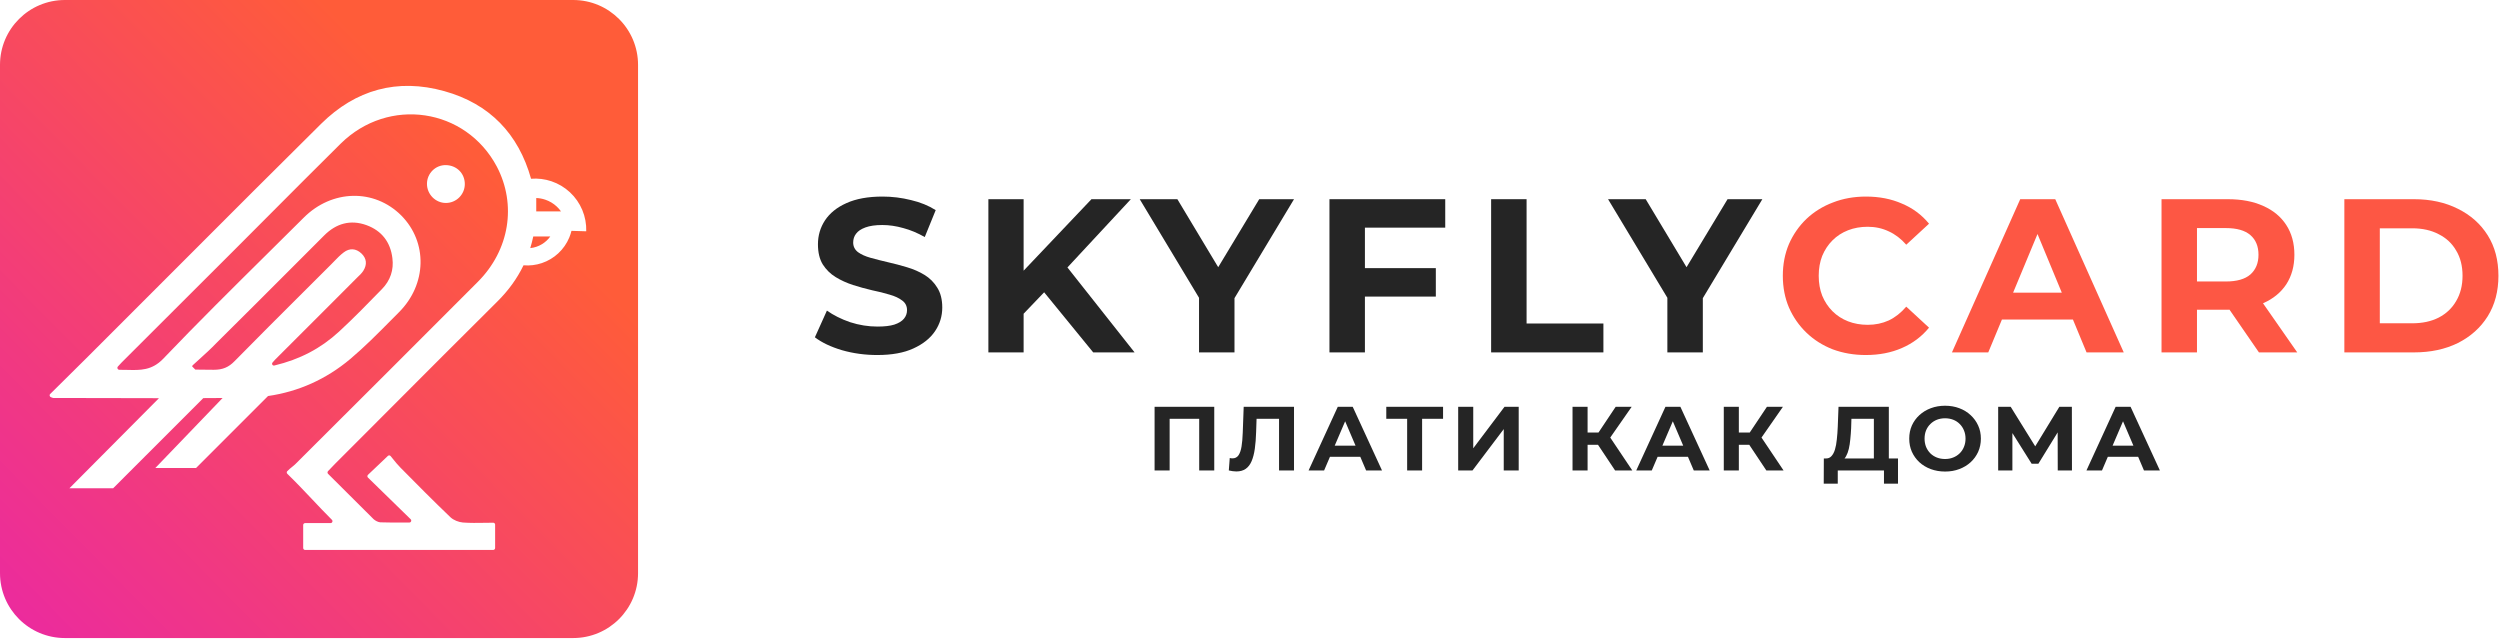 <svg width="1310" height="335" viewBox="0 0 1310 335" fill="none" xmlns="http://www.w3.org/2000/svg">
<path d="M605 246.519V213.177H636.27V246.519H628.379V217.702L630.193 219.464H611.078L612.891 217.702V246.519H605Z" fill="#252525"/>
<path d="M647.82 247.043C647.231 247.043 646.611 246.995 645.957 246.9C645.336 246.805 644.65 246.678 643.898 246.519L644.389 239.994C644.846 240.121 645.32 240.184 645.81 240.184C647.15 240.184 648.195 239.66 648.947 238.612C649.698 237.533 650.237 235.993 650.564 233.992C650.891 231.991 651.103 229.562 651.201 226.704L651.692 213.177H678.06V246.519H670.218V217.702L672.032 219.464H656.887L658.504 217.607L658.21 226.419C658.112 229.689 657.883 232.595 657.524 235.135C657.165 237.676 656.609 239.835 655.858 241.613C655.106 243.391 654.077 244.741 652.77 245.662C651.463 246.583 649.813 247.043 647.82 247.043Z" fill="#252525"/>
<path d="M685.698 246.519L700.99 213.177H708.832L724.173 246.519H715.841L703.293 217.083H706.43L693.834 246.519H685.698ZM693.344 239.374L695.451 233.516H713.096L715.253 239.374H693.344Z" fill="#252525"/>
<path d="M737.341 246.519V217.702L739.155 219.464H726.411V213.177H756.162V219.464H743.419L745.183 217.702V246.519H737.341Z" fill="#252525"/>
<path d="M764.088 246.519V213.177H771.979V234.897L788.35 213.177H795.8V246.519H787.958V224.847L771.587 246.519H764.088Z" fill="#252525"/>
<path d="M846.307 246.519L835.622 230.467L842.043 226.704L855.325 246.519H846.307ZM824.006 246.519V213.177H831.897V246.519H824.006ZM829.594 233.087V226.657H841.553V233.087H829.594ZM842.778 230.705L835.475 229.848L846.601 213.177H854.982L842.778 230.705Z" fill="#252525"/>
<path d="M857.396 246.519L872.688 213.177H880.53L895.871 246.519H887.538L874.991 217.083H878.128L865.532 246.519H857.396ZM865.042 239.374L867.149 233.516H884.794L886.95 239.374H865.042Z" fill="#252525"/>
<path d="M925.564 246.519L914.879 230.467L921.3 226.704L934.582 246.519H925.564ZM903.263 246.519V213.177H911.154V246.519H903.263ZM908.851 233.087V226.657H920.81V233.087H908.851ZM922.035 230.705L914.732 229.848L925.858 213.177H934.239L922.035 230.705Z" fill="#252525"/>
<path d="M981.907 243.09V219.464H970.144L969.997 224.323C969.899 226.387 969.752 228.34 969.556 230.181C969.392 232.023 969.131 233.706 968.771 235.23C968.412 236.723 967.938 237.993 967.35 239.041C966.794 240.089 966.092 240.835 965.242 241.28L956.763 240.232C957.94 240.263 958.903 239.867 959.655 239.041C960.439 238.215 961.06 237.056 961.517 235.564C961.975 234.04 962.302 232.261 962.498 230.229C962.726 228.197 962.89 225.99 962.988 223.608L963.38 213.177H989.749V243.09H981.907ZM955.636 253.426L955.685 240.232H994.552V253.426H987.2V246.519H962.988V253.426H955.636Z" fill="#252525"/>
<path d="M1019.26 247.091C1016.55 247.091 1014.03 246.662 1011.71 245.805C1009.42 244.947 1007.43 243.741 1005.73 242.185C1004.06 240.629 1002.76 238.803 1001.81 236.707C1000.89 234.611 1000.44 232.325 1000.44 229.848C1000.44 227.371 1000.89 225.085 1001.81 222.989C1002.76 220.893 1004.08 219.067 1005.78 217.512C1007.48 215.956 1009.47 214.749 1011.76 213.892C1014.05 213.034 1016.53 212.605 1019.21 212.605C1021.92 212.605 1024.4 213.034 1026.66 213.892C1028.95 214.749 1030.92 215.956 1032.59 217.512C1034.29 219.067 1035.61 220.893 1036.56 222.989C1037.51 225.053 1037.98 227.339 1037.98 229.848C1037.98 232.325 1037.51 234.627 1036.56 236.755C1035.61 238.85 1034.29 240.676 1032.59 242.232C1030.92 243.756 1028.95 244.947 1026.66 245.805C1024.4 246.662 1021.94 247.091 1019.26 247.091ZM1019.21 240.518C1020.74 240.518 1022.15 240.263 1023.42 239.755C1024.73 239.247 1025.87 238.517 1026.85 237.564C1027.83 236.612 1028.59 235.484 1029.11 234.183C1029.66 232.881 1029.94 231.436 1029.94 229.848C1029.94 228.26 1029.66 226.816 1029.11 225.514C1028.59 224.212 1027.83 223.084 1026.85 222.132C1025.91 221.179 1024.78 220.449 1023.47 219.941C1022.17 219.433 1020.74 219.179 1019.21 219.179C1017.67 219.179 1016.25 219.433 1014.94 219.941C1013.67 220.449 1012.54 221.179 1011.56 222.132C1010.58 223.084 1009.81 224.212 1009.26 225.514C1008.74 226.816 1008.47 228.26 1008.47 229.848C1008.47 231.404 1008.74 232.849 1009.26 234.183C1009.81 235.484 1010.57 236.612 1011.51 237.564C1012.49 238.517 1013.64 239.247 1014.94 239.755C1016.25 240.263 1017.67 240.518 1019.21 240.518Z" fill="#252525"/>
<path d="M1047.04 246.519V213.177H1053.61L1068.21 236.707H1064.73L1079.09 213.177H1085.66L1085.71 246.519H1078.26L1078.21 224.275H1079.63L1068.11 242.994H1064.58L1052.82 224.275H1054.49V246.519H1047.04Z" fill="#252525"/>
<path d="M1093.3 246.519L1108.59 213.177H1116.43L1131.78 246.519H1123.44L1110.9 217.083H1114.03L1101.44 246.519H1093.3ZM1100.95 239.374L1103.05 233.516H1120.7L1122.85 239.374H1100.95Z" fill="#252525"/>
<path d="M459.685 186.032C453.263 186.032 447.108 185.191 441.221 183.509C435.334 181.751 430.593 179.495 427 176.743L433.308 162.751C436.748 165.198 440.8 167.224 445.464 168.829C450.205 170.359 454.983 171.123 459.8 171.123C463.47 171.123 466.414 170.779 468.631 170.091C470.924 169.326 472.607 168.294 473.677 166.994C474.747 165.695 475.283 164.204 475.283 162.522C475.283 160.381 474.442 158.699 472.759 157.476C471.077 156.176 468.86 155.144 466.108 154.379C463.355 153.538 460.297 152.773 456.933 152.085C453.645 151.321 450.319 150.403 446.955 149.333C443.668 148.262 440.648 146.886 437.895 145.204C435.143 143.522 432.887 141.305 431.129 138.552C429.447 135.8 428.606 132.283 428.606 128.001C428.606 123.414 429.829 119.247 432.276 115.501C434.799 111.678 438.545 108.658 443.515 106.441C448.561 104.147 454.869 103 462.438 103C467.484 103 472.454 103.612 477.347 104.835C482.24 105.982 486.56 107.74 490.306 110.11L484.572 124.217C480.826 122.076 477.079 120.509 473.333 119.515C469.586 118.444 465.917 117.909 462.323 117.909C458.73 117.909 455.786 118.33 453.492 119.171C451.199 120.012 449.555 121.12 448.561 122.497C447.567 123.796 447.07 125.325 447.07 127.084C447.07 129.148 447.911 130.83 449.593 132.13C451.275 133.353 453.492 134.347 456.245 135.112C458.997 135.876 462.017 136.641 465.305 137.406C468.669 138.17 471.995 139.049 475.283 140.043C478.647 141.037 481.705 142.375 484.457 144.057C487.21 145.739 489.427 147.957 491.109 150.709C492.868 153.462 493.747 156.94 493.747 161.145C493.747 165.656 492.485 169.785 489.962 173.531C487.439 177.278 483.655 180.298 478.608 182.592C473.639 184.885 467.331 186.032 459.685 186.032Z" fill="#252525"/>
<path d="M534.54 166.306L533.508 144.86L571.927 104.376H592.571L557.936 141.649L547.614 152.659L534.54 166.306ZM517.911 184.656V104.376H536.375V184.656H517.911ZM572.845 184.656L544.288 149.677L556.445 136.488L594.52 184.656H572.845Z" fill="#252525"/>
<path d="M628.292 184.656V151.856L632.536 163.095L597.213 104.376H616.939L644.004 149.448H632.651L659.831 104.376H678.066L642.743 163.095L646.872 151.856V184.656H628.292Z" fill="#252525"/>
<path d="M713.839 140.502H752.373V155.411H713.839V140.502ZM715.215 184.656H696.636V104.376H757.305V119.285H715.215V184.656Z" fill="#252525"/>
<path d="M781.351 184.656V104.376H799.93V169.518H840.184V184.656H781.351Z" fill="#252525"/>
<path d="M873.701 184.656V151.856L877.945 163.095L842.621 104.376H862.347L889.413 149.448H878.059L905.24 104.376H923.475L888.152 163.095L892.28 151.856V184.656H873.701Z" fill="#252525"/>
<path d="M977.664 186.032C971.471 186.032 965.699 185.038 960.347 183.05C955.071 180.986 950.484 178.081 946.585 174.334C942.685 170.588 939.627 166.192 937.41 161.145C935.269 156.099 934.199 150.556 934.199 144.516C934.199 138.476 935.269 132.933 937.41 127.887C939.627 122.841 942.685 118.444 946.585 114.698C950.56 110.952 955.186 108.084 960.462 106.096C965.737 104.032 971.51 103 977.779 103C984.737 103 991.006 104.223 996.587 106.67C1002.25 109.04 1006.99 112.557 1010.81 117.221L998.881 128.231C996.129 125.096 993.07 122.764 989.706 121.235C986.342 119.629 982.672 118.827 978.697 118.827C974.95 118.827 971.51 119.438 968.375 120.662C965.24 121.885 962.526 123.643 960.232 125.937C957.938 128.231 956.142 130.945 954.842 134.08C953.619 137.214 953.007 140.693 953.007 144.516C953.007 148.339 953.619 151.818 954.842 154.952C956.142 158.087 957.938 160.801 960.232 163.095C962.526 165.389 965.24 167.147 968.375 168.371C971.51 169.594 974.95 170.206 978.697 170.206C982.672 170.206 986.342 169.441 989.706 167.912C993.07 166.306 996.129 163.898 998.881 160.687L1010.81 171.697C1006.99 176.36 1002.25 179.916 996.587 182.362C991.006 184.809 984.698 186.032 977.664 186.032Z" fill="#FD5744"/>
<path d="M1022.82 184.656L1058.6 104.376H1076.95L1112.84 184.656H1093.35L1063.99 113.78H1071.33L1041.85 184.656H1022.82ZM1040.71 167.453L1045.64 153.347H1086.93L1091.97 167.453H1040.71Z" fill="#FD5744"/>
<path d="M1132.64 184.656V104.376H1167.39C1174.58 104.376 1180.77 105.561 1185.97 107.931C1191.17 110.225 1195.18 113.551 1198.01 117.909C1200.84 122.267 1202.26 127.466 1202.26 133.506C1202.26 139.47 1200.84 144.631 1198.01 148.989C1195.18 153.27 1191.17 156.558 1185.97 158.852C1180.77 161.145 1174.58 162.292 1167.39 162.292H1142.96L1151.22 154.15V184.656H1132.64ZM1183.68 184.656L1163.61 155.526H1183.45L1203.75 184.656H1183.68ZM1151.22 156.214L1142.96 147.498H1166.36C1172.09 147.498 1176.38 146.275 1179.2 143.828C1182.03 141.305 1183.45 137.864 1183.45 133.506C1183.45 129.072 1182.03 125.631 1179.2 123.185C1176.38 120.738 1172.09 119.515 1166.36 119.515H1142.96L1151.22 110.684V156.214Z" fill="#FD5744"/>
<path d="M1228.44 184.656V104.376H1264.91C1273.63 104.376 1281.31 106.058 1287.97 109.422C1294.62 112.71 1299.82 117.336 1303.56 123.299C1307.31 129.263 1309.18 136.335 1309.18 144.516C1309.18 152.621 1307.31 159.693 1303.56 165.733C1299.82 171.697 1294.62 176.36 1287.97 179.724C1281.31 183.012 1273.63 184.656 1264.91 184.656H1228.44ZM1247.02 169.403H1264C1269.35 169.403 1273.97 168.409 1277.87 166.421C1281.85 164.357 1284.91 161.451 1287.05 157.705C1289.27 153.959 1290.37 149.562 1290.37 144.516C1290.37 139.393 1289.27 134.997 1287.05 131.327C1284.91 127.581 1281.85 124.714 1277.87 122.726C1273.97 120.662 1269.35 119.629 1264 119.629H1247.02V169.403Z" fill="#FD5744"/>
<path fill-rule="evenodd" clip-rule="evenodd" d="M34 0C15.222 0 0 15.222 0 34V300.337C0 319.115 15.222 334.337 34 334.337H300.337C319.115 334.337 334.337 319.115 334.337 300.337V34C334.337 15.222 319.115 0 300.337 0H34ZM26.296 206.454C25.717 207.028 26.038 207.989 26.828 208.19C27.048 208.246 27.215 208.302 27.354 208.367C27.55 208.459 27.756 208.538 27.973 208.538C37.941 208.539 47.899 208.566 57.852 208.593L57.867 208.593H57.868H57.868H57.869H57.869H57.87C66.35 208.616 74.825 208.639 83.298 208.646L36.367 255.862L59.275 255.863L106.527 208.61C109.9 208.596 113.273 208.576 116.646 208.55L81.383 245.24L102.729 245.24L140.455 207.514C156.316 205.237 170.873 198.765 183.558 188.1C190.929 181.889 197.757 175 204.542 168.155L204.543 168.154L204.544 168.153L204.545 168.152C206.049 166.634 207.551 165.119 209.056 163.614C223.727 148.943 224.132 126.886 210.27 112.923C196.105 98.757 173.946 99.263 159.174 114.036C153.002 120.182 146.811 126.31 140.62 132.438C122.047 150.821 103.474 169.204 85.413 188.1C79.517 194.15 73.504 193.998 66.849 193.829C65.455 193.794 64.033 193.758 62.578 193.778C61.695 193.79 61.177 192.743 61.759 192.079C62.575 191.15 63.168 190.514 63.761 189.921C73.475 180.207 83.189 170.519 92.902 160.83C102.615 151.143 112.328 141.455 122.041 131.742C128.314 125.469 134.576 119.185 140.838 112.9C153.362 100.331 165.886 87.763 178.499 75.284C203.592 50.495 244.064 56.565 260.354 87.324C270.776 107.257 267.032 131.034 250.338 147.729C218.615 179.553 186.892 211.174 155.069 242.897L154.924 243.041C154.305 243.66 153.686 244.156 153.033 244.68C152.263 245.297 151.445 245.952 150.524 246.892C150.148 247.275 150.172 247.891 150.556 248.266C155.506 253.098 159.673 257.512 163.747 261.828L163.748 261.828L163.749 261.829L163.749 261.829C167.076 265.354 170.342 268.813 173.92 272.379C174.555 273.012 174.109 274.103 173.212 274.103H159.87C159.318 274.103 158.87 274.551 158.87 275.103V287.167C158.87 287.72 159.318 288.167 159.871 288.167H258.444C258.996 288.167 259.444 287.719 259.444 287.167V274.901C259.444 274.349 258.996 273.901 258.444 273.904C257.003 273.911 255.581 273.934 254.173 273.956H254.173C250.203 274.02 246.35 274.081 242.547 273.8C240.321 273.597 237.69 272.585 236.071 271.068C227.167 262.569 218.466 253.766 209.865 245.064C208.398 243.597 207.091 241.968 205.92 240.508L205.92 240.508C205.485 239.966 205.069 239.448 204.67 238.969C204.308 238.535 203.657 238.508 203.247 238.898C202.357 239.748 201.507 240.56 200.676 241.355L200.666 241.364C198.095 243.822 195.7 246.112 192.825 248.8C192.408 249.19 192.4 249.85 192.809 250.249C200.106 257.363 207.493 264.568 215.191 272.084C215.833 272.71 215.389 273.801 214.492 273.804L213.911 273.806L213.413 273.808L212.256 273.813H212.256H212.255H212.255H212.254H212.253C207.748 273.831 203.466 273.849 199.241 273.698C198.128 273.597 196.712 272.889 195.801 272.08C187.927 264.304 180.054 256.433 171.901 248.28C171.518 247.898 171.509 247.281 171.879 246.887L171.94 246.822L171.941 246.821C173.24 245.438 174.366 244.239 175.565 243.041C185.009 233.597 194.442 224.142 203.874 214.687L203.879 214.682L203.884 214.677C222.745 195.771 241.606 176.865 260.557 158.049C266.339 152.327 270.95 146.02 274.323 139.016C277.57 139.294 280.841 138.901 283.933 137.861C287.141 136.782 290.082 135.031 292.558 132.723C295.035 130.416 296.991 127.607 298.294 124.483C298.772 123.339 299.158 122.163 299.45 120.965L307.188 121.197C307.303 117.382 306.602 113.586 305.132 110.064C303.662 106.542 301.456 103.374 298.663 100.772C295.87 98.17 292.554 96.195 288.936 94.978C285.505 93.824 281.877 93.377 278.272 93.662C271.711 70.199 256.596 54.369 232.833 47.763C208.246 40.882 186.392 46.953 168.28 64.862C144.714 88.171 121.312 111.602 97.917 135.026L97.916 135.027C84.548 148.412 71.183 161.794 57.791 175.149C49.973 183.042 42.045 190.88 33.846 198.986L33.844 198.987C31.355 201.449 28.84 203.935 26.296 206.454ZM100.694 192.018L102.343 193.667C103.783 193.673 105.18 193.693 106.594 193.714H106.595L106.599 193.714C108.341 193.74 110.112 193.766 112.024 193.766C116.669 193.766 119.815 192.451 122.951 189.213C134.875 177.072 146.954 165.035 159.04 152.99L159.04 152.99L159.05 152.98C163.882 148.164 168.716 143.347 173.542 138.521C174.071 137.992 174.594 137.45 175.118 136.907L175.119 136.907L175.119 136.906L175.119 136.906L175.119 136.906L175.119 136.906C176.7 135.268 178.295 133.615 180.118 132.248C183.154 129.921 186.493 130.123 189.326 132.754C192.159 135.385 192.462 138.623 190.338 141.962C189.528 143.176 188.415 144.289 187.302 145.3C182.522 150.08 177.743 154.871 172.959 159.666L172.948 159.677L172.947 159.678L172.945 159.68L172.944 159.681L172.942 159.683L172.941 159.684L172.933 159.692C163.346 169.301 153.745 178.926 144.098 188.505L144.097 188.506L144.096 188.507C143.697 188.956 143.298 189.405 142.814 189.963C142.193 190.679 142.836 191.745 143.757 191.525C157.148 188.33 168.121 182.543 177.589 173.833C185.38 166.65 192.766 159.061 200.152 151.473L200.152 151.472C204.503 147.021 206.425 141.456 205.616 135.284C204.604 126.886 200.051 120.916 192.058 117.982C183.66 114.946 176.172 117.071 169.899 123.344C165.202 128.041 160.512 132.738 155.823 137.434L155.793 137.463L155.789 137.467C141.701 151.574 127.628 165.666 113.44 179.702C110.564 182.719 107.492 185.493 104.428 188.26C103.285 189.292 102.143 190.324 101.012 191.367C100.823 191.542 100.715 191.775 100.694 192.018ZM281.056 129.31C280.015 129.661 278.941 129.892 277.855 130.004C278.442 128.101 278.949 126.151 279.376 124.154C279.386 124.107 279.395 124.06 279.404 124.014L279.422 123.924H288.343C287.774 124.717 287.127 125.453 286.409 126.122C284.872 127.554 283.047 128.641 281.056 129.31ZM293.973 110.784C293.317 109.856 292.565 108.995 291.729 108.216C289.996 106.602 287.938 105.376 285.693 104.621C284.172 104.109 282.59 103.822 280.995 103.763V110.784H293.973ZM233.645 106.352C239.109 106.352 243.561 101.9 243.561 96.436C243.561 90.871 239.311 86.621 233.645 86.52C228.181 86.419 223.729 90.871 223.729 96.335C223.729 101.798 228.181 106.352 233.645 106.352Z" fill="url(#paint0_linear_1933_9)"/>
<defs>
<linearGradient id="paint0_linear_1933_9" x1="167.169" y1="-2.2" x2="-220.624" y2="380.99" gradientUnits="userSpaceOnUse">
<stop stop-color="#FF5C39"/>
<stop offset="1" stop-color="#E00ED8"/>
</linearGradient>
</defs>
</svg>
